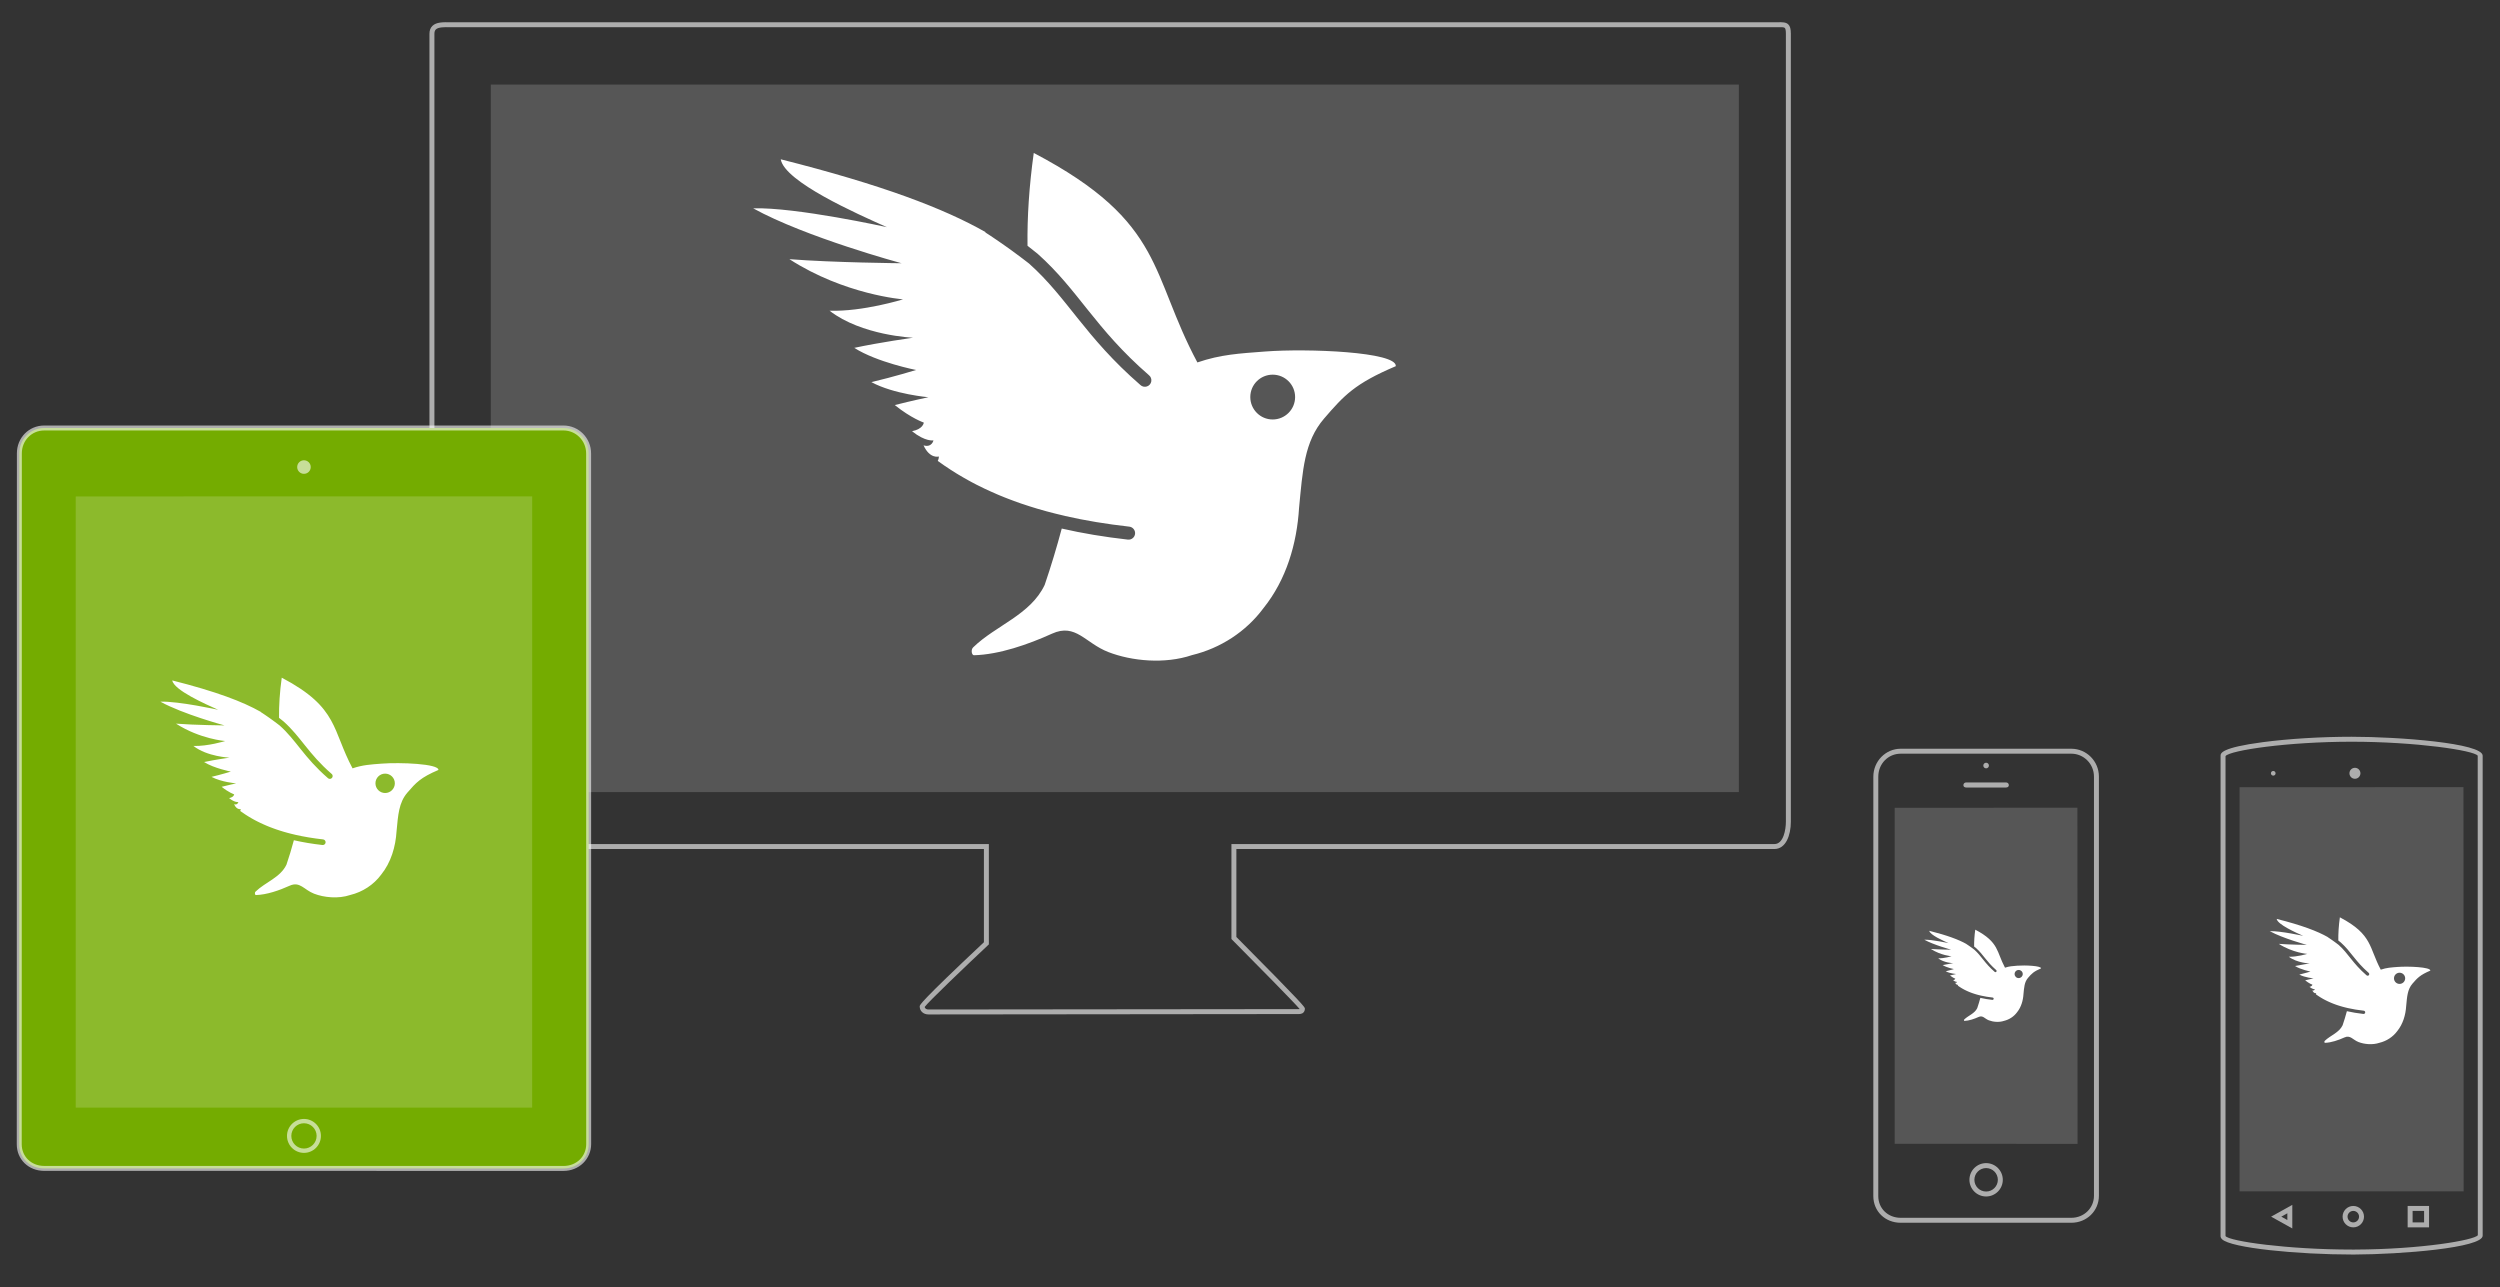 <?xml version="1.0" encoding="UTF-8" standalone="no"?>
<!-- Generator: Adobe Illustrator 19.0.0, SVG Export Plug-In . SVG Version: 6.00 Build 0)  -->

<svg
   xmlns:dc="http://purl.org/dc/elements/1.1/"
   xmlns:cc="http://creativecommons.org/ns#"
   xmlns:rdf="http://www.w3.org/1999/02/22-rdf-syntax-ns#"
   xmlns:svg="http://www.w3.org/2000/svg"
   xmlns="http://www.w3.org/2000/svg"
   xmlns:sodipodi="http://sodipodi.sourceforge.net/DTD/sodipodi-0.dtd"
   xmlns:inkscape="http://www.inkscape.org/namespaces/inkscape"
   version="1.1"
   id="Layer_1"
   x="0px"
   y="0px"
   viewBox="0 0 505 260"
   enable-background="new 0 0 505 260"
   xml:space="preserve"
   inkscape:version="0.91 r13725"
   sodipodi:docname="homepage-devices.svg"><rect x="0" y="0" width="505" height="260" fill="#333333" stroke="none"/><defs
     id="defs4362" /><sodipodi:namedview
     pagecolor="#ffffff"
     bordercolor="#666666"
     borderopacity="1"
     objecttolerance="10"
     gridtolerance="10"
     guidetolerance="10"
     inkscape:pageopacity="0"
     inkscape:pageshadow="2"
     inkscape:window-width="1229"
     inkscape:window-height="724"
     id="namedview4360"
     showgrid="false"
     inkscape:zoom="1.0641607"
     inkscape:cx="252.5"
     inkscape:cy="130"
     inkscape:window-x="0"
     inkscape:window-y="0"
     inkscape:window-maximized="0"
     inkscape:current-layer="Layer_1" /><g
     id="XMLID_333_"
     transform="translate(0,10)"><g
       id="computer_1_"><g
         id="XMLID_334_"><g
           id="XMLID_335_"
           style="opacity:0.29"><path
             id="XMLID_336_"
             d="m 99.14,7.084 252.103,0 0,142.919 -252.103,0 0,-142.919 z"
             inkscape:connector-curvature="0"
             style="clip-rule:evenodd;opacity:0.6;fill:#ffffff;fill-rule:evenodd" /></g></g><path
         id="XMLID_21_"
         d="m 187.554,194.918 c -1.029,0 -1.775,-0.685 -1.775,-1.629 0,-0.27 0,-0.771 12.971,-12.955 l 0,-18.834 -107.137,0 c -2.458,0 -4.863,-3.147 -4.863,-5.496 l 0,-159.176 c 0,-0.67 0.198,-1.206 0.588,-1.59 0.796,-0.785 2.16,-0.765 3.602,-0.744 l 0.673,0.006 266.824,0 c 0.239,0 0.461,-0.004 0.664,-0.007 0.963,-0.016 1.66,-0.028 2.136,0.438 0.364,0.359 0.514,0.909 0.514,1.896 l 0,159.176 c 0,2.735 -1.024,5.496 -3.313,5.496 l -108.688,0 0,17.77 c 13.836,13.931 13.836,14.201 13.836,14.463 0,0.335 -0.1,0.603 -0.295,0.796 -0.334,0.33 -0.815,0.323 -1.295,0.314 l -0.225,-0.002 -74.217,0.078 z m -0.767,-1.52 c 0.058,0.381 0.423,0.52 0.767,0.52 l 74.217,-0.077 0.241,0.003 c 0.168,0 0.403,0.007 0.527,-0.018 -1.063,-1.263 -8.598,-8.918 -13.644,-13.998 l -0.145,-0.146 0,-19.182 109.687,0 c 1.83,0 2.313,-2.941 2.313,-4.496 l 0,-159.176 c 0,-0.645 -0.072,-1.043 -0.215,-1.184 -0.175,-0.172 -0.724,-0.165 -1.418,-0.151 -0.209,0.003 -0.436,0.007 -0.681,0.007 l -266.823,0 -0.688,-0.006 c -1.172,-0.018 -2.387,-0.035 -2.885,0.456 -0.195,0.192 -0.29,0.479 -0.29,0.878 l 0,159.176 c 0,1.816 2.035,4.496 3.863,4.496 l 108.137,0 0,20.268 -0.158,0.147 c -4.614,4.334 -12.02,11.413 -12.805,12.483 z"
         inkscape:connector-curvature="0"
         style="opacity:0.6;fill:#ffffff" /></g></g><g
     id="XMLID_287_"
     transform="translate(0,10)"><g
       id="tablet_1_"><g
         id="XMLID_317_"><g
           id="XMLID_325_"><path
             id="XMLID_331_"
             d="m 8.929,76.456 104.894,0 c 2.829,0 5.075,2.293 5.075,5.123 l 0.016,139.516 c 0,2.829 -2.261,4.93 -5.091,4.93 L 8.929,226.017 c -2.829,0 -5.043,-2.045 -5.043,-4.874 L 3.911,81.578 c 0,-2.829 2.189,-5.122 5.018,-5.122 z"
             inkscape:connector-curvature="0"
             style="clip-rule:evenodd;fill:#74ac00;fill-rule:evenodd" /><path
             id="XMLID_328_"
             d="M 113.823,226.525 8.929,226.517 c -3.16,0 -5.542,-2.311 -5.542,-5.375 L 3.411,81.578 c 0,-3.153 2.424,-5.623 5.519,-5.623 l 104.894,0 c 3.074,0 5.575,2.522 5.575,5.623 l 0.016,139.516 c -0.001,3.045 -2.456,5.431 -5.592,5.431 z M 8.929,76.956 c -2.534,0 -4.519,2.03 -4.519,4.623 L 4.387,221.142 c 0,2.494 1.953,4.375 4.542,4.375 l 104.894,0.008 c 2.617,0 4.591,-1.904 4.591,-4.431 L 118.398,81.578 c 0,-2.549 -2.052,-4.623 -4.575,-4.623 l -104.894,0 z"
             inkscape:connector-curvature="0"
             style="opacity:0.6;fill:#ffffff" /></g></g><g
         id="XMLID_306_"><g
           id="XMLID_307_"
           style="opacity:0.29"><path
             id="XMLID_308_"
             d="m 15.299,90.282 92.203,-0.01 -0.008,123.46 -92.195,0.003 0,-123.453 z"
             inkscape:connector-curvature="0"
             style="clip-rule:evenodd;opacity:0.6;fill:#ffffff;fill-rule:evenodd" /></g></g><g
         id="XMLID_301_"><path
           id="XMLID_304_"
           d="m 61.4,82.975 c 0.757,0 1.37,0.613 1.37,1.37 0,0.757 -0.613,1.37 -1.37,1.37 -0.757,0 -1.37,-0.613 -1.37,-1.37 0,-0.757 0.614,-1.37 1.37,-1.37 z"
           inkscape:connector-curvature="0"
           style="clip-rule:evenodd;opacity:0.6;fill:#ffffff;fill-rule:evenodd" /></g><g
         id="XMLID_288_"><g
           id="XMLID_290_"><path
             id="XMLID_298_"
             d="m 61.4,216.462 c 1.652,0 2.992,1.339 2.992,2.992 0,1.652 -1.339,2.992 -2.992,2.992 -1.652,0 -2.992,-1.339 -2.992,-2.992 10e-4,-1.653 1.34,-2.992 2.992,-2.992 z"
             inkscape:connector-curvature="0"
             style="clip-rule:evenodd;fill:#74ac00;fill-rule:evenodd" /><path
             id="XMLID_293_"
             d="m 61.401,222.882 c -1.89,0 -3.428,-1.537 -3.428,-3.428 0,-1.891 1.538,-3.429 3.428,-3.429 1.89,0 3.428,1.538 3.428,3.429 0,1.891 -1.539,3.428 -3.428,3.428 z m 0,-5.984 c -1.409,0 -2.555,1.146 -2.555,2.556 0,1.409 1.146,2.555 2.555,2.555 1.409,0 2.555,-1.146 2.555,-2.555 0,-1.41 -1.147,-2.556 -2.555,-2.556 z"
             inkscape:connector-curvature="0"
             style="opacity:0.6;fill:#ffffff" /></g></g></g></g><g
     id="XMLID_252_"
     transform="translate(0,10)"><g
       id="mobile_3_"><g
         id="XMLID_279_"><path
           id="XMLID_281_"
           d="m 418.402,236.997 -34.459,0 c -3.154,0 -5.532,-2.318 -5.532,-5.394 l 0.004,-84.713 c 0,-3.113 2.48,-5.646 5.528,-5.646 l 34.459,0 c 3.076,0 5.578,2.522 5.578,5.622 l 0,84.673 c 0,3.06 -2.45,5.458 -5.578,5.458 z m -34.459,-94.753 c -2.539,0 -4.528,2.041 -4.528,4.646 l -0.004,84.713 c 0,2.505 1.948,4.394 4.532,4.394 l 34.459,0 c 2.567,0 4.578,-1.958 4.578,-4.458 l 0,-84.673 c 0,-2.549 -2.054,-4.622 -4.578,-4.622 l -34.459,0 z"
           inkscape:connector-curvature="0"
           style="opacity:0.6;fill:#ffffff" /></g><g
         id="XMLID_273_"><path
           id="XMLID_276_"
           d="m 401.196,231.689 c -1.858,0 -3.37,-1.512 -3.37,-3.369 0,-1.858 1.512,-3.37 3.37,-3.37 1.857,0 3.369,1.512 3.369,3.37 0,1.857 -1.512,3.369 -3.369,3.369 z m 0,-5.739 c -1.307,0 -2.37,1.063 -2.37,2.37 0,1.307 1.063,2.369 2.37,2.369 1.307,0 2.369,-1.062 2.369,-2.369 0,-1.307 -1.063,-2.37 -2.369,-2.37 z"
           inkscape:connector-curvature="0"
           style="opacity:0.6;fill:#ffffff" /></g><g
         id="XMLID_268_"><g
           id="XMLID_269_"
           style="opacity:0.29"><path
             id="XMLID_270_"
             d="m 382.725,153.177 36.911,-0.014 0.03,67.894 -36.941,-0.006 0,-67.874 z"
             inkscape:connector-curvature="0"
             style="clip-rule:evenodd;opacity:0.6;fill:#ffffff;fill-rule:evenodd" /></g></g><g
         id="XMLID_253_"><g
           id="XMLID_261_"><path
             id="XMLID_262_"
             d="m 397.171,148.052 8.048,0 c 0.313,0 0.567,0.232 0.567,0.545 0,0.313 -0.254,0.481 -0.567,0.481 l -8.048,0 c -0.313,0 -0.567,-0.168 -0.567,-0.481 0,-0.313 0.254,-0.545 0.567,-0.545 z"
             inkscape:connector-curvature="0"
             style="clip-rule:evenodd;opacity:0.6;fill:#ffffff;fill-rule:evenodd" /></g><g
           id="XMLID_256_"><path
             id="XMLID_259_"
             d="m 401.195,144.072 c 0.313,0 0.567,0.254 0.567,0.567 0,0.313 -0.254,0.567 -0.567,0.567 -0.313,0 -0.567,-0.254 -0.567,-0.567 0,-0.313 0.254,-0.567 0.567,-0.567 z"
             inkscape:connector-curvature="0"
             style="clip-rule:evenodd;opacity:0.6;fill:#ffffff;fill-rule:evenodd" /></g></g></g></g><path
     id="XMLID_24_"
     d="m 475.204,253.414 c -11.083,0 -24.564,-1.304 -26.364,-3.098 -0.239,-0.238 -0.289,-0.476 -0.289,-0.633 l 0.005,-97.007 c 0,-0.489 0,-1.636 8.551,-2.762 5.257,-0.691 11.784,-1.088 17.909,-1.088 0.004,0 0.007,0 0.011,0 9.5,0.001 26.47,1.279 26.47,3.821 l 0,96.959 c 0,2.474 -16.539,3.773 -25.798,3.806 -0.165,0.002 -0.331,0.002 -0.495,0.002 z m -25.648,-100.683 -0.005,96.952 c 0.749,1.04 12.471,2.73 25.604,2.73 0.18,0 0.359,0 0.54,-0.001 13.473,-0.048 24.158,-1.91 24.824,-2.9 l -0.022,-96.864 c -0.729,-1.06 -12.446,-2.819 -25.47,-2.821 -0.003,0 -0.008,0 -0.011,0 -12.958,0 -24.582,1.747 -25.46,2.904 z"
     inkscape:connector-curvature="0"
     style="opacity:0.6;fill:#ffffff" /><g
     id="XMLID_235_"
     transform="translate(0,10)"><g
       id="XMLID_68_"><g
         id="XMLID_69_"
         style="opacity:0.6"><path
           id="XMLID_70_"
           d="m 475.366,237.927 c -1.192,0 -2.162,-0.97 -2.162,-2.162 0,-1.192 0.97,-2.162 2.162,-2.162 1.192,0 2.162,0.97 2.162,2.162 0,1.192 -0.969,2.162 -2.162,2.162 z m 0,-3.324 c -0.641,0 -1.162,0.521 -1.162,1.162 0,0.641 0.521,1.162 1.162,1.162 0.641,0 1.162,-0.521 1.162,-1.162 0,-0.641 -0.521,-1.162 -1.162,-1.162 z"
           inkscape:connector-curvature="0"
           style="fill:#ffffff" /></g></g></g><g
     id="XMLID_150_"
     transform="translate(0,10)"
     style="opacity:0.6"><g
       id="XMLID_152_"
       style="opacity:0.29"><path
         id="XMLID_155_"
         d="m 497.654,230.655 -45.259,-0.007 0,-81.629 45.223,-0.017 0.036,81.653 z"
         inkscape:connector-curvature="0"
         style="fill:#ffffff" /></g></g><g
     id="XMLID_140_"
     transform="translate(0,10)"><g
       id="XMLID_141_"><path
         id="XMLID_142_"
         d="m 475.697,145.097 c 0.612,0 1.109,0.496 1.109,1.109 0,0.612 -0.496,1.109 -1.109,1.109 -0.613,0 -1.109,-0.496 -1.109,-1.109 0,-0.613 0.497,-1.109 1.109,-1.109 z"
         inkscape:connector-curvature="0"
         style="clip-rule:evenodd;opacity:0.6;fill:#ffffff;fill-rule:evenodd" /></g></g><g
     id="XMLID_20_"
     transform="translate(0,10)"><g
       id="XMLID_28_"><path
         id="XMLID_29_"
         d="m 459.197,145.735 c 0.26,0 0.471,0.211 0.471,0.471 0,0.26 -0.211,0.471 -0.471,0.471 -0.26,0 -0.471,-0.211 -0.471,-0.471 0,-0.26 0.211,-0.471 0.471,-0.471 z"
         inkscape:connector-curvature="0"
         style="clip-rule:evenodd;opacity:0.6;fill:#ffffff;fill-rule:evenodd" /></g></g><path
     id="path2348-7"
     d="m 208.819,30.894 c -0.944,6.78 -1.334,13.018 -1.261,18.751 0.679,0.531 1.357,1.071 2.049,1.624 8.258,7.362 11.522,14.995 22.466,24.508 0.385,0.299 0.571,0.788 0.487,1.268 -0.085,0.48 -0.427,0.872 -0.891,1.021 -0.464,0.149 -0.974,0.032 -1.323,-0.308 -11.271,-9.797 -14.658,-17.549 -22.487,-24.529 -0.069,-0.053 -0.137,-0.105 -0.206,-0.158 -0.315,-0.243 -0.627,-0.483 -0.939,-0.72 -0.06,-0.046 -0.118,-0.091 -0.178,-0.137 -0.32,-0.242 -0.635,-0.477 -0.953,-0.713 -0.05,-0.038 -0.1,-0.072 -0.151,-0.11 -0.323,-0.24 -0.647,-0.48 -0.966,-0.713 -0.044,-0.032 -0.086,-0.064 -0.13,-0.096 -0.328,-0.238 -0.656,-0.468 -0.98,-0.699 -0.035,-0.025 -0.068,-0.051 -0.103,-0.075 -0.334,-0.237 -0.663,-0.469 -0.994,-0.699 -0.025,-0.017 -0.051,-0.031 -0.075,-0.048 -0.337,-0.234 -0.668,-0.466 -1.001,-0.692 -0.018,-0.012 -0.037,-0.022 -0.055,-0.034 -0.194,-0.131 -0.383,-0.262 -0.576,-0.391 -0.156,-0.104 -0.311,-0.213 -0.466,-0.315 -0.346,-0.229 -0.693,-0.451 -1.035,-0.672 l 0,-0.087 c -8.397,-4.774 -20.847,-9.521 -41.341,-14.694 0.782,4.539 15.361,10.997 21.452,13.714 0,0 -18.312,-4.054 -27.03,-3.811 10.626,5.869 29.977,11.096 29.977,11.096 0,0 -13.717,-0.12 -22.651,-0.822 11.188,7.213 22.959,8.115 22.959,8.115 0,0 -8.125,2.522 -14.852,2.296 6.508,5.036 16.867,5.455 16.867,5.455 0,0 -6.685,0.935 -11.87,2.049 4.594,2.927 12.494,4.469 12.494,4.469 0,0 -4.519,1.384 -9.033,2.454 4.552,2.454 11.514,3.05 11.514,3.05 0,0 -3.365,0.706 -6.785,1.583 3.294,2.666 5.853,3.536 5.853,3.536 0,0 -0.06,1.279 -2.371,1.748 2.669,2.161 4.325,1.85 4.325,1.85 0,0 -0.314,1.509 -2.001,1.007 1.282,2.806 3.084,2.248 3.084,2.248 0,0 0.057,0.361 -0.212,0.891 0.003,0.003 0.004,0.005 0.007,0.007 0.09,0.065 0.184,0.127 0.274,0.192 0.349,0.251 0.7,0.503 1.055,0.747 0.007,0.005 0.014,0.009 0.021,0.014 0.32,0.219 0.648,0.431 0.973,0.644 0.1,0.065 0.195,0.134 0.295,0.199 0.029,0.019 0.06,0.036 0.089,0.055 0.029,0.019 0.06,0.036 0.089,0.055 0.352,0.226 0.704,0.453 1.062,0.672 0.033,0.02 0.07,0.035 0.103,0.055 0.051,0.031 0.1,0.065 0.151,0.096 0.377,0.227 0.761,0.451 1.145,0.672 0.318,0.182 0.637,0.364 0.959,0.541 0.022,0.012 0.046,0.022 0.069,0.034 0.182,0.1 0.364,0.203 0.548,0.302 0.342,0.183 0.688,0.364 1.035,0.541 0.102,0.052 0.206,0.099 0.308,0.151 0.414,0.209 0.832,0.416 1.254,0.617 0.476,0.227 0.96,0.447 1.446,0.665 0.199,0.089 0.403,0.173 0.603,0.26 0.138,0.06 0.273,0.126 0.411,0.185 0.16,0.068 0.319,0.138 0.48,0.206 0.034,0.014 0.069,0.027 0.103,0.041 0.055,0.023 0.11,0.046 0.164,0.069 0.279,0.115 0.561,0.23 0.843,0.343 0.21,0.084 0.419,0.165 0.631,0.247 0.102,0.04 0.206,0.077 0.308,0.117 0.278,0.106 0.555,0.212 0.836,0.315 0.236,0.087 0.475,0.175 0.713,0.26 0.276,0.099 0.55,0.199 0.829,0.295 0.364,0.125 0.734,0.242 1.103,0.363 0.21,0.069 0.419,0.138 0.631,0.206 0.035,0.011 0.068,0.023 0.103,0.034 0.5,0.158 1.005,0.315 1.515,0.466 0.598,0.177 1.198,0.347 1.809,0.514 0.61,0.166 1.227,0.324 1.85,0.48 0.624,0.156 1.254,0.307 1.892,0.452 0,0.003 0,0.005 0,0.007 4.047,0.925 8.365,1.638 12.981,2.159 0.723,0.081 1.246,0.737 1.165,1.46 -0.081,0.723 -0.737,1.24 -1.46,1.158 -4.727,-0.533 -9.17,-1.271 -13.351,-2.234 -1.023,3.834 -2.17,7.638 -3.447,11.384 -2.857,6.053 -9.892,8.179 -14.44,12.611 -0.522,0.477 -0.3,1.609 0.158,1.597 5.081,-0.131 10.958,-2.18 15.763,-4.359 4.805,-2.179 6.68,1.892 11.377,3.715 4.697,1.823 11.387,2.48 16.901,0.617 5.78,-1.398 10.922,-4.751 14.42,-9.465 4.656,-5.787 6.765,-13.054 7.21,-20.307 0.726,-7.485 1.016,-13.337 5.051,-18.011 4.035,-4.674 6.182,-7.056 14.488,-10.582 0.242,-2.899 -17.845,-3.615 -26.4,-2.961 -5.226,0.4 -8.95,0.589 -13.68,2.207 -4.738,-8.84 -6.445,-15.98 -10.047,-22.425 -3.716,-6.652 -9.516,-12.808 -23.007,-19.893 l 0,0 z m 48.263,44.788 c 2.499,0 4.53,2.024 4.53,4.523 0,2.499 -2.031,4.53 -4.53,4.53 -2.499,0 -4.523,-2.031 -4.523,-4.53 -0.001,-2.499 2.024,-4.523 4.523,-4.523 z"
     inkscape:connector-curvature="0"
     style="fill:#ffffff" /><path
     id="path2348-7_3_"
     d="m 56.913,136.891 c -0.408,2.934 -0.577,5.633 -0.546,8.114 0.294,0.23 0.587,0.463 0.887,0.703 3.573,3.186 4.986,6.489 9.722,10.605 0.167,0.13 0.247,0.341 0.211,0.549 -0.037,0.208 -0.185,0.377 -0.386,0.442 -0.201,0.065 -0.421,0.014 -0.572,-0.133 -4.877,-4.239 -6.343,-7.594 -9.73,-10.614 -0.03,-0.023 -0.059,-0.045 -0.089,-0.068 -0.136,-0.105 -0.271,-0.209 -0.406,-0.311 -0.026,-0.02 -0.051,-0.04 -0.077,-0.059 -0.139,-0.105 -0.275,-0.206 -0.412,-0.308 -0.022,-0.016 -0.043,-0.031 -0.065,-0.047 -0.14,-0.104 -0.28,-0.208 -0.418,-0.308 -0.019,-0.014 -0.037,-0.028 -0.056,-0.042 -0.142,-0.103 -0.284,-0.203 -0.424,-0.303 -0.015,-0.011 -0.029,-0.022 -0.044,-0.033 -0.144,-0.103 -0.287,-0.203 -0.43,-0.302 -0.011,-0.007 -0.022,-0.013 -0.033,-0.021 -0.146,-0.101 -0.289,-0.202 -0.433,-0.3 -0.008,-0.005 -0.016,-0.01 -0.024,-0.015 -0.084,-0.057 -0.166,-0.113 -0.249,-0.169 -0.067,-0.045 -0.135,-0.092 -0.202,-0.136 -0.15,-0.099 -0.3,-0.195 -0.448,-0.291 l 0,-0.039 c -3.634,-2.066 -9.021,-4.12 -17.889,-6.358 0.339,1.964 6.647,4.759 9.283,5.934 0,0 -7.924,-1.754 -11.697,-1.649 4.598,2.54 12.972,4.801 12.972,4.801 0,0 -5.936,-0.052 -9.802,-0.356 4.841,3.121 9.935,3.511 9.935,3.511 0,0 -3.516,1.091 -6.427,0.994 2.816,2.179 7.299,2.361 7.299,2.361 0,0 -2.893,0.405 -5.137,0.887 1.988,1.267 5.406,1.934 5.406,1.934 0,0 -1.956,0.599 -3.909,1.062 1.97,1.062 4.982,1.32 4.982,1.32 0,0 -1.456,0.305 -2.936,0.685 1.426,1.154 2.533,1.53 2.533,1.53 0,0 -0.026,0.554 -1.026,0.756 1.155,0.935 1.871,0.801 1.871,0.801 0,0 -0.136,0.653 -0.866,0.436 0.555,1.214 1.335,0.973 1.335,0.973 0,0 0.025,0.156 -0.092,0.386 10e-4,0.001 0.002,0.002 0.003,0.003 0.039,0.028 0.079,0.055 0.119,0.083 0.151,0.109 0.303,0.218 0.457,0.323 0.003,0.002 0.006,0.004 0.009,0.006 0.138,0.095 0.28,0.187 0.421,0.279 0.043,0.028 0.084,0.058 0.128,0.086 0.013,0.008 0.026,0.016 0.039,0.024 0.013,0.008 0.026,0.016 0.039,0.024 0.152,0.098 0.304,0.196 0.46,0.291 0.014,0.009 0.03,0.015 0.044,0.024 0.022,0.013 0.043,0.028 0.065,0.042 0.163,0.098 0.329,0.195 0.495,0.291 0.138,0.079 0.275,0.157 0.415,0.234 0.01,0.005 0.02,0.01 0.03,0.015 0.079,0.043 0.158,0.088 0.237,0.13 0.148,0.079 0.298,0.158 0.448,0.234 0.044,0.022 0.089,0.043 0.133,0.065 0.179,0.09 0.36,0.18 0.543,0.267 0.206,0.098 0.415,0.194 0.626,0.288 0.086,0.038 0.174,0.075 0.261,0.113 0.06,0.026 0.118,0.054 0.178,0.08 0.069,0.03 0.138,0.06 0.208,0.089 0.015,0.006 0.03,0.012 0.044,0.018 0.024,0.01 0.048,0.02 0.071,0.03 0.121,0.05 0.243,0.1 0.365,0.148 0.091,0.036 0.181,0.071 0.273,0.107 0.044,0.017 0.089,0.033 0.133,0.05 0.12,0.046 0.24,0.092 0.362,0.136 0.102,0.038 0.205,0.076 0.308,0.113 0.12,0.043 0.238,0.086 0.359,0.128 0.158,0.054 0.318,0.105 0.477,0.157 0.091,0.03 0.181,0.06 0.273,0.089 0.015,0.005 0.029,0.01 0.044,0.015 0.216,0.069 0.435,0.136 0.655,0.202 0.259,0.077 0.518,0.15 0.783,0.222 0.264,0.072 0.531,0.14 0.801,0.208 0.27,0.067 0.543,0.133 0.819,0.196 0,0.001 0,0.002 0,0.003 1.751,0.4 3.62,0.709 5.617,0.934 0.313,0.035 0.539,0.319 0.504,0.632 -0.035,0.313 -0.319,0.536 -0.632,0.501 -2.046,-0.231 -3.968,-0.55 -5.777,-0.967 -0.443,1.659 -0.939,3.305 -1.492,4.926 -1.236,2.619 -4.28,3.539 -6.249,5.457 -0.226,0.206 -0.13,0.696 0.068,0.691 2.199,-0.057 4.742,-0.943 6.821,-1.886 2.079,-0.943 2.89,0.819 4.923,1.607 2.033,0.788 4.928,1.073 7.313,0.267 2.501,-0.605 4.726,-2.056 6.24,-4.096 2.015,-2.504 2.927,-5.649 3.12,-8.787 0.314,-3.239 0.44,-5.771 2.186,-7.794 1.746,-2.023 2.675,-3.053 6.27,-4.579 0.105,-1.254 -7.722,-1.564 -11.424,-1.281 -2.261,0.173 -3.873,0.255 -5.92,0.955 -2.05,-3.825 -2.789,-6.915 -4.348,-9.704 -1.608,-2.881 -4.118,-5.545 -9.956,-8.611 l 0,0 z m 20.885,19.381 c 1.081,0 1.96,0.876 1.96,1.957 0,1.081 -0.879,1.96 -1.96,1.96 -1.081,0 -1.957,-0.879 -1.957,-1.96 -10e-4,-1.081 0.875,-1.957 1.957,-1.957 z"
     inkscape:connector-curvature="0"
     style="fill:#ffffff" /><path
     id="path2348-7_1_"
     d="m 399.003,187.793 c -0.172,1.232 -0.242,2.365 -0.229,3.407 0.123,0.096 0.247,0.195 0.372,0.295 1.501,1.338 2.094,2.725 4.082,4.453 0.07,0.054 0.104,0.143 0.088,0.23 -0.015,0.087 -0.078,0.158 -0.162,0.186 -0.084,0.027 -0.177,0.006 -0.24,-0.056 -2.048,-1.78 -2.663,-3.189 -4.086,-4.457 -0.013,-0.01 -0.025,-0.019 -0.037,-0.029 -0.057,-0.044 -0.114,-0.088 -0.171,-0.131 -0.011,-0.008 -0.021,-0.017 -0.032,-0.025 -0.058,-0.044 -0.115,-0.087 -0.173,-0.13 -0.009,-0.007 -0.018,-0.013 -0.027,-0.02 -0.059,-0.044 -0.117,-0.087 -0.176,-0.13 -0.008,-0.006 -0.016,-0.012 -0.024,-0.017 -0.06,-0.043 -0.119,-0.085 -0.178,-0.127 -0.006,-0.005 -0.012,-0.009 -0.019,-0.014 -0.061,-0.043 -0.121,-0.085 -0.181,-0.127 -0.005,-0.003 -0.009,-0.006 -0.014,-0.009 -0.061,-0.042 -0.121,-0.085 -0.182,-0.126 -0.003,-0.002 -0.007,-0.004 -0.01,-0.006 -0.035,-0.024 -0.07,-0.048 -0.105,-0.071 -0.028,-0.019 -0.057,-0.039 -0.085,-0.057 -0.063,-0.042 -0.126,-0.082 -0.188,-0.122 l 0,-0.016 c -1.526,-0.867 -3.788,-1.73 -7.512,-2.67 0.142,0.825 2.791,1.998 3.898,2.492 0,0 -3.327,-0.737 -4.911,-0.692 1.931,1.066 5.447,2.016 5.447,2.016 0,0 -2.492,-0.022 -4.116,-0.149 2.033,1.311 4.172,1.474 4.172,1.474 0,0 -1.476,0.458 -2.699,0.417 1.183,0.915 3.065,0.991 3.065,0.991 0,0 -1.215,0.17 -2.157,0.372 0.835,0.532 2.27,0.812 2.27,0.812 0,0 -0.821,0.251 -1.641,0.446 0.827,0.446 2.092,0.554 2.092,0.554 0,0 -0.612,0.128 -1.233,0.288 0.599,0.484 1.064,0.643 1.064,0.643 0,0 -0.011,0.232 -0.431,0.318 0.485,0.393 0.786,0.336 0.786,0.336 0,0 -0.057,0.274 -0.364,0.183 0.233,0.51 0.56,0.408 0.56,0.408 0,0 0.01,0.066 -0.039,0.162 0,0 0.001,0.001 0.001,0.001 0.016,0.012 0.033,0.023 0.05,0.035 0.063,0.046 0.127,0.091 0.192,0.136 10e-4,0.001 0.003,0.002 0.004,0.002 0.058,0.04 0.118,0.078 0.177,0.117 0.018,0.012 0.035,0.024 0.054,0.036 0.005,0.003 0.011,0.007 0.016,0.01 0.005,0.003 0.011,0.007 0.016,0.01 0.064,0.041 0.128,0.082 0.193,0.122 0.006,0.004 0.013,0.006 0.019,0.01 0.009,0.006 0.018,0.012 0.027,0.017 0.068,0.041 0.138,0.082 0.208,0.122 0.058,0.033 0.116,0.066 0.174,0.098 0.004,0.002 0.008,0.004 0.012,0.006 0.033,0.018 0.066,0.037 0.1,0.055 0.062,0.033 0.125,0.066 0.188,0.098 0.018,0.009 0.037,0.018 0.056,0.027 0.075,0.038 0.151,0.076 0.228,0.112 0.086,0.041 0.174,0.081 0.263,0.121 0.036,0.016 0.073,0.031 0.11,0.047 0.025,0.011 0.049,0.023 0.075,0.034 0.029,0.012 0.058,0.025 0.087,0.037 0.006,0.003 0.012,0.005 0.019,0.007 0.01,0.004 0.02,0.008 0.03,0.012 0.051,0.021 0.102,0.042 0.153,0.062 0.038,0.015 0.076,0.03 0.115,0.045 0.019,0.007 0.037,0.014 0.056,0.021 0.051,0.019 0.101,0.038 0.152,0.057 0.043,0.016 0.086,0.032 0.13,0.047 0.05,0.018 0.1,0.036 0.151,0.054 0.066,0.023 0.133,0.044 0.201,0.066 0.038,0.012 0.076,0.025 0.115,0.037 0.006,0.002 0.012,0.004 0.019,0.006 0.091,0.029 0.183,0.057 0.275,0.085 0.109,0.032 0.218,0.063 0.329,0.093 0.111,0.03 0.223,0.059 0.336,0.087 0.113,0.028 0.228,0.056 0.344,0.082 0,0 0,0.001 0,0.001 0.735,0.168 1.52,0.298 2.359,0.392 0.131,0.015 0.226,0.134 0.212,0.265 -0.015,0.131 -0.134,0.225 -0.265,0.21 -0.859,-0.097 -1.666,-0.231 -2.426,-0.406 -0.186,0.697 -0.394,1.388 -0.626,2.068 -0.519,1.1 -1.797,1.486 -2.624,2.291 -0.095,0.087 -0.055,0.292 0.029,0.29 0.923,-0.024 1.991,-0.396 2.864,-0.792 0.873,-0.396 1.214,0.344 2.067,0.675 0.854,0.331 2.069,0.451 3.071,0.112 1.05,-0.254 1.984,-0.863 2.62,-1.72 0.846,-1.051 1.229,-2.372 1.31,-3.69 0.132,-1.36 0.185,-2.423 0.918,-3.273 0.733,-0.849 1.123,-1.282 2.633,-1.923 0.044,-0.527 -3.243,-0.657 -4.797,-0.538 -0.95,0.073 -1.626,0.107 -2.486,0.401 -0.861,-1.606 -1.171,-2.904 -1.826,-4.075 -0.676,-1.198 -1.73,-2.316 -4.182,-3.604 l 0,0 z m 8.77,8.138 c 0.454,0 0.823,0.368 0.823,0.822 0,0.454 -0.369,0.823 -0.823,0.823 -0.454,0 -0.822,-0.369 -0.822,-0.823 0,-0.454 0.368,-0.822 0.822,-0.822 z"
     inkscape:connector-curvature="0"
     style="fill:#ffffff" /><path
     id="path2348-7_2_"
     d="m 472.654,185.298 c -0.236,1.694 -0.333,3.253 -0.315,4.685 0.17,0.133 0.339,0.268 0.512,0.406 2.063,1.84 2.879,3.747 5.614,6.124 0.096,0.075 0.143,0.197 0.122,0.317 -0.021,0.12 -0.107,0.218 -0.223,0.255 -0.116,0.037 -0.243,0.008 -0.331,-0.077 -2.816,-2.448 -3.663,-4.385 -5.619,-6.129 -0.017,-0.013 -0.034,-0.026 -0.051,-0.039 -0.079,-0.061 -0.157,-0.121 -0.235,-0.18 -0.015,-0.011 -0.029,-0.023 -0.045,-0.034 -0.08,-0.061 -0.159,-0.119 -0.238,-0.178 -0.013,-0.009 -0.025,-0.018 -0.038,-0.027 -0.081,-0.06 -0.162,-0.12 -0.241,-0.178 -0.011,-0.008 -0.022,-0.016 -0.033,-0.024 -0.082,-0.059 -0.164,-0.117 -0.245,-0.175 -0.009,-0.006 -0.017,-0.013 -0.026,-0.019 -0.083,-0.059 -0.166,-0.117 -0.248,-0.175 -0.006,-0.004 -0.013,-0.008 -0.019,-0.012 -0.084,-0.058 -0.167,-0.116 -0.25,-0.173 -0.005,-0.003 -0.009,-0.006 -0.014,-0.009 -0.048,-0.033 -0.096,-0.065 -0.144,-0.098 -0.039,-0.026 -0.078,-0.053 -0.116,-0.079 -0.087,-0.057 -0.173,-0.113 -0.259,-0.168 l 0,-0.022 c -2.098,-1.193 -5.209,-2.379 -10.33,-3.672 0.195,1.134 3.838,2.748 5.36,3.427 0,0 -4.576,-1.013 -6.754,-0.952 2.655,1.466 7.49,2.773 7.49,2.773 0,0 -3.427,-0.03 -5.66,-0.206 2.796,1.802 5.737,2.028 5.737,2.028 0,0 -2.03,0.63 -3.711,0.574 1.626,1.258 4.214,1.363 4.214,1.363 0,0 -1.67,0.234 -2.966,0.512 1.148,0.731 3.122,1.117 3.122,1.117 0,0 -1.129,0.346 -2.257,0.613 1.137,0.613 2.877,0.762 2.877,0.762 0,0 -0.841,0.176 -1.695,0.396 0.823,0.666 1.462,0.884 1.462,0.884 0,0 -0.015,0.32 -0.593,0.437 0.667,0.54 1.081,0.462 1.081,0.462 0,0 -0.079,0.377 -0.5,0.252 0.32,0.701 0.771,0.562 0.771,0.562 0,0 0.014,0.09 -0.053,0.223 10e-4,0.001 10e-4,0.001 0.002,0.002 0.022,0.016 0.046,0.032 0.069,0.048 0.087,0.063 0.175,0.126 0.264,0.187 0.002,0.001 0.003,0.002 0.005,0.003 0.08,0.055 0.162,0.108 0.243,0.161 0.025,0.016 0.049,0.033 0.074,0.05 0.007,0.005 0.015,0.009 0.022,0.014 0.007,0.005 0.015,0.009 0.022,0.014 0.088,0.056 0.176,0.113 0.265,0.168 0.008,0.005 0.017,0.009 0.026,0.014 0.013,0.008 0.025,0.016 0.038,0.024 0.094,0.057 0.19,0.113 0.286,0.168 0.079,0.046 0.159,0.091 0.24,0.135 0.006,0.003 0.012,0.005 0.017,0.009 0.046,0.025 0.091,0.051 0.137,0.075 0.085,0.046 0.172,0.091 0.259,0.135 0.025,0.013 0.052,0.025 0.077,0.038 0.103,0.052 0.208,0.104 0.313,0.154 0.119,0.057 0.24,0.112 0.361,0.166 0.05,0.022 0.101,0.043 0.151,0.065 0.034,0.015 0.068,0.031 0.103,0.046 0.04,0.017 0.08,0.035 0.12,0.051 0.009,0.004 0.017,0.007 0.026,0.01 0.014,0.006 0.027,0.011 0.041,0.017 0.07,0.029 0.14,0.057 0.211,0.086 0.052,0.021 0.105,0.041 0.158,0.062 0.026,0.01 0.051,0.019 0.077,0.029 0.069,0.027 0.139,0.053 0.209,0.079 0.059,0.022 0.119,0.044 0.178,0.065 0.069,0.025 0.137,0.05 0.207,0.074 0.091,0.031 0.183,0.061 0.276,0.091 0.052,0.017 0.105,0.035 0.158,0.051 0.009,0.003 0.017,0.006 0.026,0.009 0.125,0.04 0.251,0.079 0.378,0.116 0.149,0.044 0.299,0.087 0.452,0.128 0.153,0.042 0.307,0.081 0.462,0.12 0.156,0.039 0.313,0.077 0.473,0.113 0,0.001 0,0.001 0,0.002 1.011,0.231 2.09,0.409 3.243,0.539 0.181,0.02 0.311,0.184 0.291,0.365 -0.02,0.181 -0.184,0.31 -0.365,0.289 -1.181,-0.133 -2.291,-0.318 -3.336,-0.558 -0.256,0.958 -0.542,1.909 -0.861,2.844 -0.714,1.512 -2.472,2.044 -3.608,3.151 -0.13,0.119 -0.075,0.402 0.039,0.399 1.27,-0.033 2.738,-0.545 3.939,-1.089 1.201,-0.544 1.669,0.473 2.843,0.928 1.174,0.455 2.845,0.62 4.223,0.154 1.444,-0.349 2.729,-1.187 3.603,-2.365 1.163,-1.446 1.69,-3.262 1.802,-5.074 0.181,-1.87 0.254,-3.333 1.262,-4.5 1.008,-1.168 1.545,-1.763 3.62,-2.644 0.06,-0.724 -4.459,-0.903 -6.597,-0.74 -1.306,0.1 -2.236,0.147 -3.418,0.551 -1.184,-2.209 -1.61,-3.993 -2.511,-5.603 -0.928,-1.663 -2.377,-3.202 -5.748,-4.972 l 0,0 z m 12.059,11.191 c 0.624,0 1.132,0.506 1.132,1.13 0,0.624 -0.508,1.132 -1.132,1.132 -0.624,0 -1.13,-0.508 -1.13,-1.132 0,-0.624 0.506,-1.13 1.13,-1.13 z"
     inkscape:connector-curvature="0"
     style="fill:#ffffff" /><g
     id="XMLID_13_"
     transform="translate(0,10)"
     style="opacity:0.6"><path
       id="XMLID_10_"
       d="m 490.67,237.927 -4.325,0 0,-4.324 4.325,0 0,4.324 z m -3.325,-1 2.325,0 0,-2.324 -2.325,0 0,2.324 z"
       inkscape:connector-curvature="0"
       style="fill:#ffffff" /></g><g
     id="XMLID_9_"
     transform="translate(0,10)"
     style="opacity:0.6"><path
       id="XMLID_6_"
       d="m 463.045,238.147 -4.281,-2.383 4.281,-2.383 0,4.766 z m -2.225,-2.382 1.225,0.682 0,-1.363 -1.225,0.681 z"
       inkscape:connector-curvature="0"
       style="fill:#ffffff" /></g></svg>